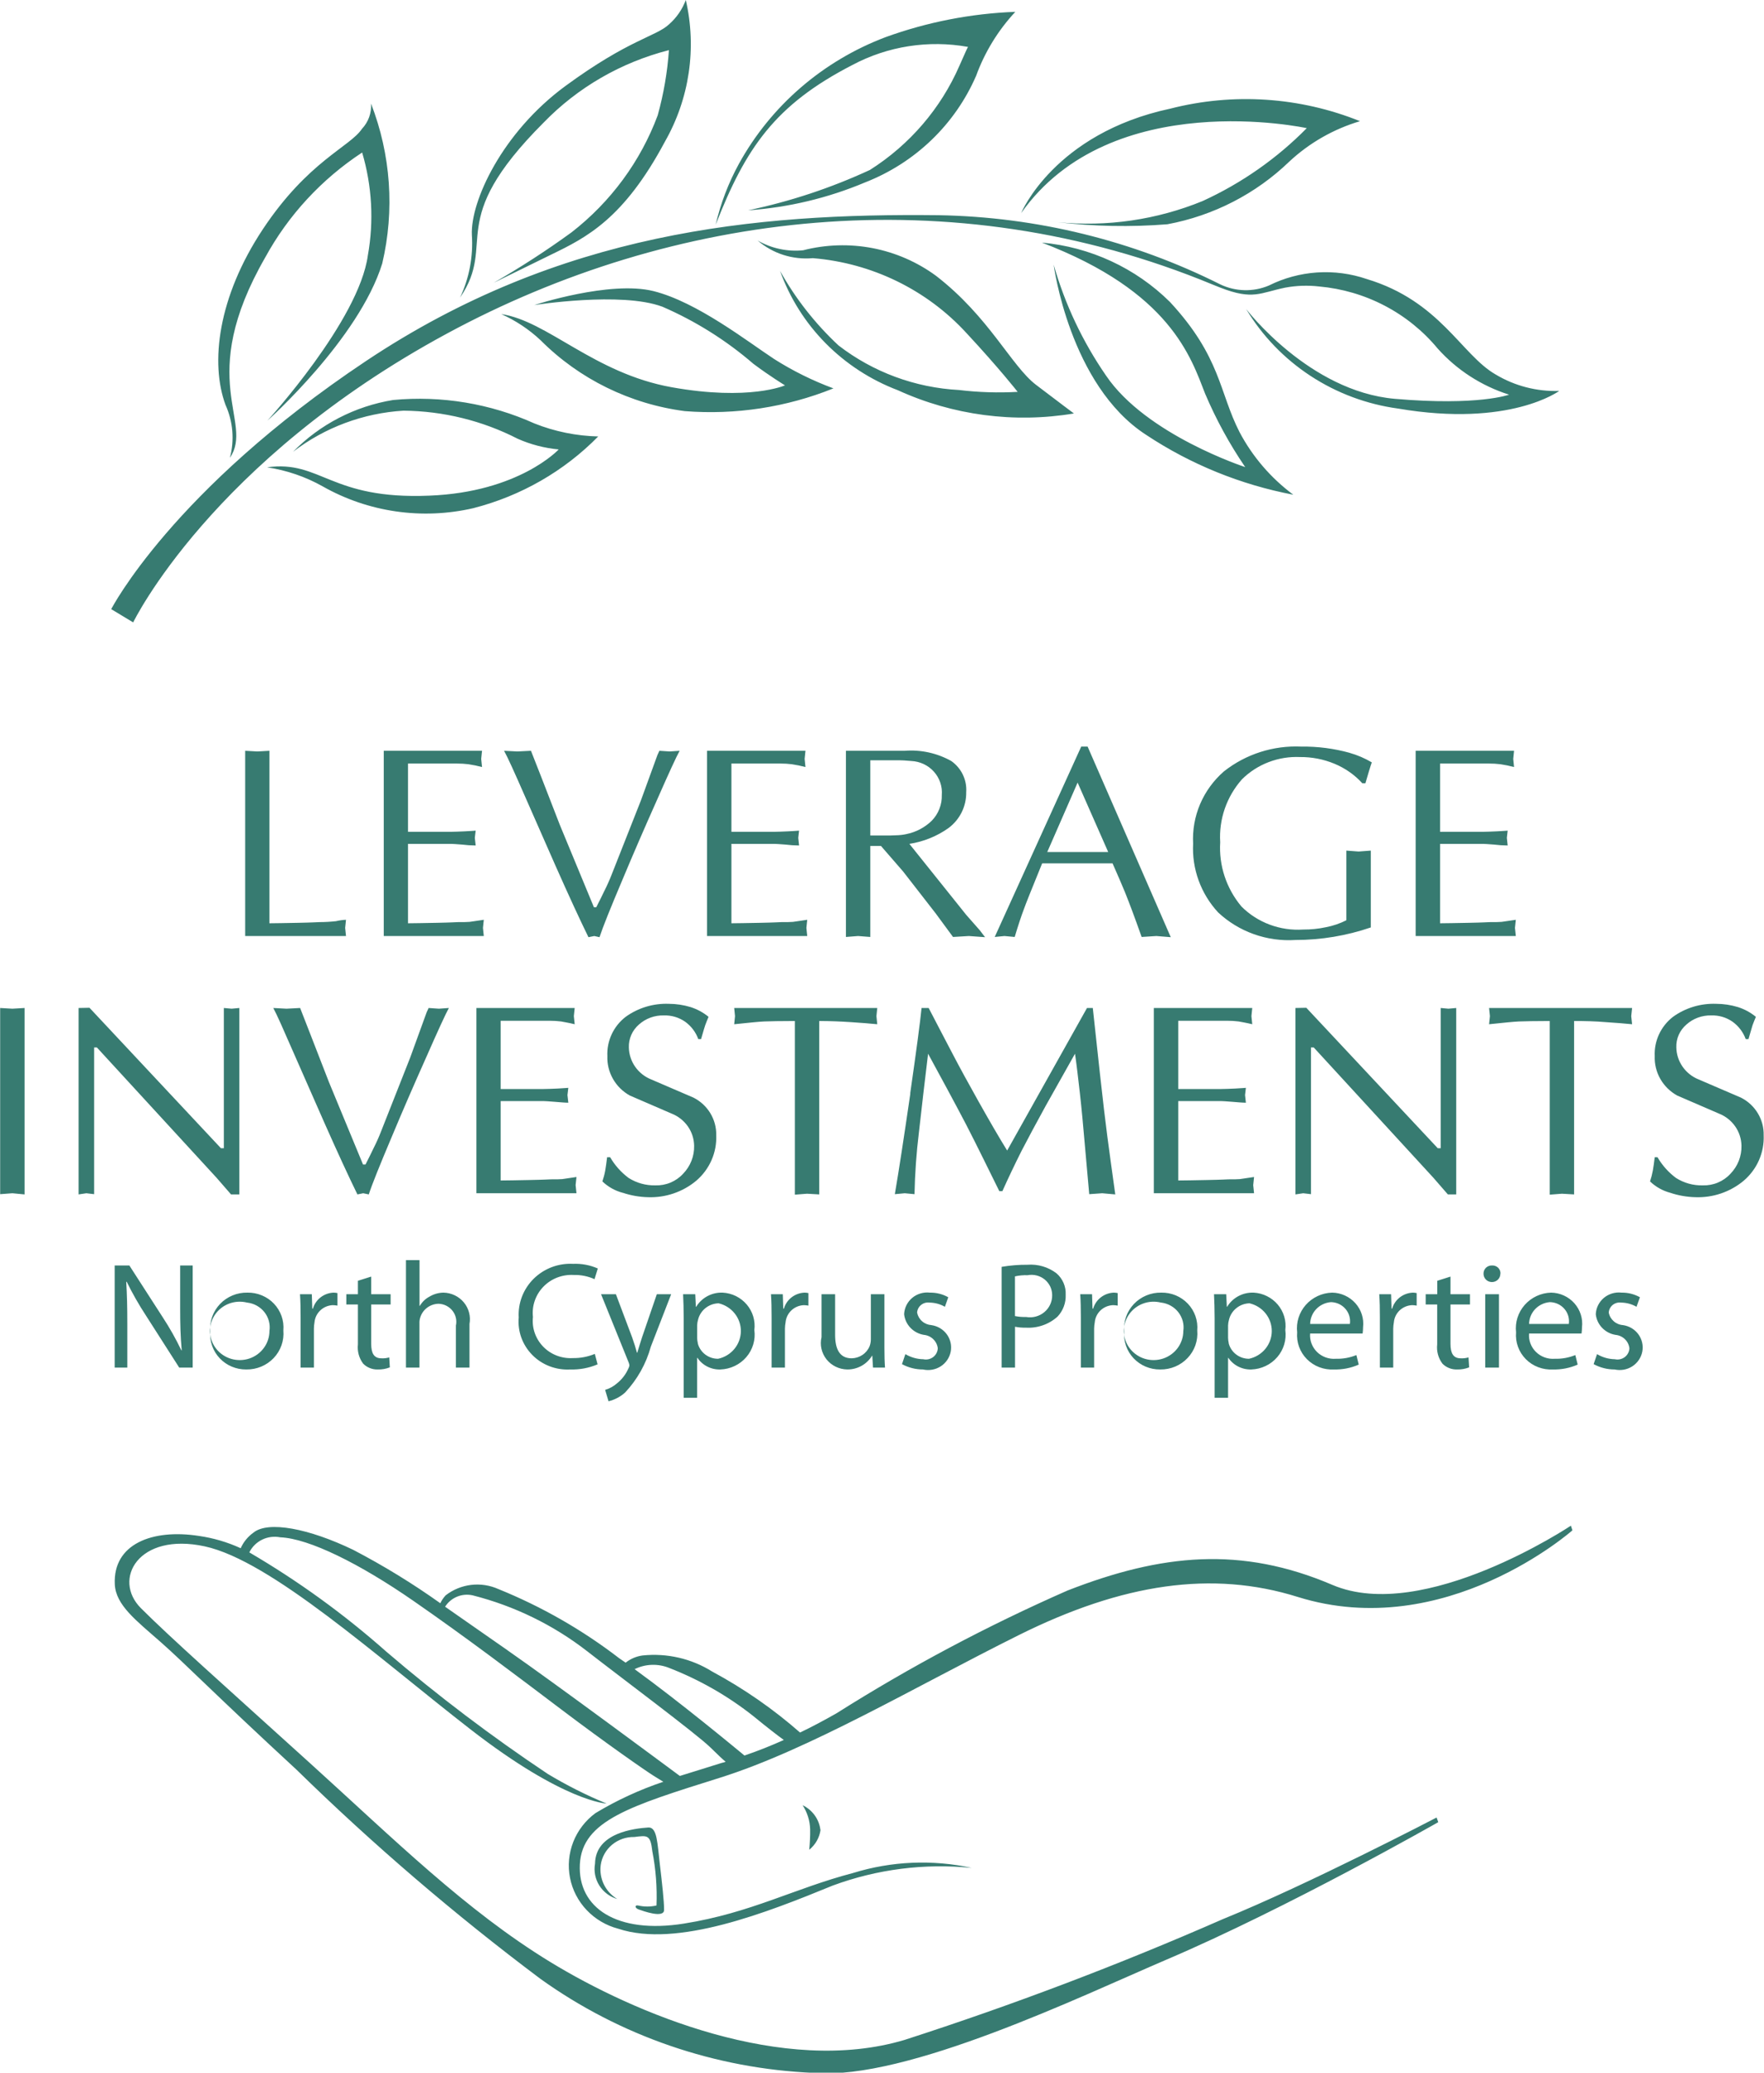 <svg width="80" height="94" viewBox="0 0 80 94" fill="none" xmlns="http://www.w3.org/2000/svg">
<g clip-path="url(#clip0_41_339)">
<path fill-rule="evenodd" clip-rule="evenodd" d="M79.296 47.126H79.171C79.056 46.81 78.848 46.536 78.573 46.337C78.291 46.141 77.953 46.041 77.608 46.052C77.193 46.042 76.79 46.189 76.484 46.463C76.333 46.592 76.213 46.753 76.133 46.933C76.054 47.113 76.016 47.309 76.024 47.505C76.03 47.819 76.13 48.124 76.311 48.382C76.492 48.64 76.746 48.841 77.042 48.958L78.954 49.78C79.271 49.94 79.536 50.185 79.718 50.487C79.901 50.789 79.993 51.135 79.985 51.485C80.001 51.874 79.928 52.261 79.772 52.618C79.615 52.976 79.378 53.294 79.079 53.549C78.467 54.06 77.682 54.327 76.879 54.296C76.494 54.285 76.113 54.218 75.748 54.096C75.403 54.004 75.087 53.826 74.831 53.58C74.885 53.419 74.928 53.253 74.959 53.086C74.986 52.928 75.014 52.738 75.044 52.485H75.171C75.383 52.85 75.667 53.169 76.007 53.422C76.368 53.652 76.791 53.77 77.221 53.76C77.457 53.767 77.692 53.724 77.909 53.633C78.126 53.542 78.321 53.406 78.479 53.233C78.643 53.063 78.772 52.863 78.858 52.645C78.943 52.426 78.984 52.193 78.978 51.959C78.972 51.645 78.873 51.341 78.692 51.082C78.511 50.824 78.257 50.623 77.961 50.506C77.324 50.232 76.691 49.959 76.062 49.685C75.742 49.507 75.477 49.246 75.297 48.93C75.118 48.615 75.03 48.256 75.044 47.895C75.028 47.555 75.096 47.217 75.24 46.907C75.384 46.598 75.601 46.327 75.873 46.116C76.44 45.707 77.131 45.499 77.834 45.526C78.167 45.527 78.498 45.577 78.815 45.673C79.114 45.768 79.391 45.918 79.632 46.116C79.574 46.252 79.524 46.379 79.481 46.495C79.476 46.516 79.413 46.726 79.296 47.126ZM73.603 60.097C73.742 60.117 73.876 60.164 73.996 60.235C74.116 60.307 74.22 60.401 74.302 60.513C74.384 60.625 74.442 60.752 74.473 60.887C74.504 61.022 74.506 61.161 74.481 61.297C74.455 61.432 74.402 61.562 74.324 61.676C74.247 61.791 74.146 61.89 74.029 61.966C73.912 62.042 73.78 62.093 73.642 62.118C73.503 62.142 73.362 62.139 73.225 62.109C72.892 62.11 72.564 62.026 72.274 61.867L72.428 61.414C72.673 61.56 72.952 61.64 73.239 61.645C73.316 61.662 73.395 61.662 73.473 61.645C73.55 61.628 73.622 61.595 73.685 61.548C73.747 61.501 73.799 61.441 73.835 61.372C73.872 61.303 73.893 61.228 73.897 61.15C73.879 60.993 73.807 60.846 73.692 60.735C73.577 60.624 73.427 60.555 73.266 60.54C73.033 60.502 72.819 60.389 72.658 60.22C72.496 60.051 72.395 59.834 72.371 59.603C72.377 59.461 72.413 59.323 72.476 59.195C72.539 59.068 72.628 58.955 72.737 58.863C72.847 58.771 72.975 58.702 73.113 58.661C73.251 58.62 73.396 58.607 73.539 58.624C73.831 58.619 74.119 58.692 74.373 58.834L74.218 59.266C74.008 59.145 73.769 59.08 73.526 59.076C73.458 59.066 73.389 59.071 73.322 59.089C73.256 59.107 73.194 59.138 73.141 59.18C73.088 59.223 73.044 59.276 73.013 59.336C72.981 59.396 72.963 59.462 72.959 59.529C72.987 59.68 73.066 59.818 73.183 59.921C73.299 60.024 73.447 60.086 73.603 60.097ZM72.841 46.358C72.367 46.316 71.883 46.305 71.388 46.305V54.17L70.836 54.138L70.283 54.181V46.305C69.629 46.305 69.164 46.316 68.889 46.326C68.615 46.337 68.16 46.389 67.532 46.452L67.57 46.084L67.532 45.715H74.018L73.979 46.084L74.018 46.452C73.709 46.421 73.317 46.389 72.841 46.358ZM63.407 18.53C61.985 18.336 60.627 17.83 59.433 17.047C58.239 16.265 57.241 15.228 56.513 14.014C56.513 14.014 59.365 17.751 63.26 18.088C67.058 18.415 68.438 17.899 68.438 17.899C67.185 17.501 66.065 16.777 65.198 15.804C64.538 15.007 63.722 14.348 62.799 13.865C61.876 13.382 60.864 13.085 59.822 12.992C59.31 12.933 58.793 12.951 58.287 13.045C57.149 13.277 56.828 13.624 55.344 13.045C55.215 12.992 55.104 12.95 55.001 12.908C43.118 7.981 30.461 9.613 20.267 15.13C9.574 20.91 6.04 28.227 6.04 28.227L5.044 27.627C5.044 27.627 7.809 22.237 16.601 16.372C25.392 10.508 34.23 9.665 42.568 9.76C47.013 9.836 51.383 10.91 55.342 12.898C55.684 13.061 56.057 13.151 56.437 13.16C56.817 13.169 57.195 13.098 57.544 12.95C58.225 12.61 58.97 12.408 59.733 12.357C60.496 12.306 61.262 12.408 61.984 12.655C65.308 13.656 66.272 16.088 67.828 16.983C68.694 17.503 69.696 17.763 70.711 17.73C70.711 17.73 68.478 19.394 63.408 18.53H63.407ZM52.943 10.171C51.282 10.303 49.611 10.271 47.957 10.076C50.198 10.299 52.461 9.97 54.54 9.118C56.308 8.309 57.909 7.188 59.264 5.812C59.264 5.812 50.398 3.874 46.31 9.665C46.31 9.665 47.803 6.054 53.076 4.927C55.93 4.195 58.949 4.395 61.678 5.496C60.478 5.853 59.381 6.48 58.472 7.328C56.956 8.791 55.032 9.781 52.944 10.171H52.943ZM47.957 10.076C47.67 10.055 47.5 10.034 47.5 10.034C47.5 10.034 47.676 10.055 47.958 10.076H47.957ZM44.266 3.443C43.792 4.535 43.103 5.525 42.239 6.354C41.374 7.184 40.35 7.837 39.227 8.275C37.544 8.983 35.751 9.411 33.925 9.539C35.833 9.139 37.688 8.524 39.453 7.707C41.259 6.561 42.674 4.911 43.517 2.969C43.788 2.348 43.875 2.169 43.901 2.127C42.108 1.805 40.257 2.094 38.656 2.948C35.14 4.759 33.816 6.717 32.457 10.192C32.679 9.23 33.033 8.302 33.509 7.433C34.958 4.799 37.318 2.76 40.164 1.684C42.051 1 44.036 0.612 46.046 0.537C45.262 1.38 44.657 2.368 44.267 3.443H44.266ZM24.991 11.55C23.383 12.34 22.392 12.824 22.392 12.824C23.608 12.126 24.785 11.363 25.918 10.539C27.695 9.159 29.048 7.322 29.827 5.233C30.096 4.265 30.267 3.274 30.337 2.274C28.168 2.827 26.2 3.965 24.655 5.559C20.107 10.108 22.581 10.971 20.864 13.498C21.281 12.609 21.465 11.632 21.4 10.655C21.332 9.139 22.763 6.012 25.648 3.896C28.535 1.779 29.736 1.664 30.339 1.106C30.682 0.805 30.944 0.425 31.102 0C31.605 2.182 31.268 4.47 30.156 6.422C28.285 9.928 26.599 10.771 24.991 11.55ZM12.127 19.078C12.127 19.078 16.28 14.54 16.683 11.582C16.961 10.028 16.872 8.432 16.424 6.917C14.584 8.126 13.074 9.76 12.028 11.676C8.831 17.235 11.543 19.12 10.427 20.762C10.639 19.963 10.568 19.117 10.227 18.362C9.528 16.467 9.876 13.477 11.923 10.392C13.971 7.307 15.88 6.654 16.415 5.843C16.56 5.69 16.671 5.509 16.742 5.311C16.812 5.114 16.841 4.904 16.826 4.696C17.726 7.01 17.904 9.536 17.335 11.95C16.271 15.382 12.127 19.078 12.127 19.078ZM10.152 52.075V45.715L10.504 45.747L10.855 45.715V54.17H10.478L9.819 53.412L4.394 47.505H4.269V54.159L3.917 54.117L3.564 54.17V45.715L4.058 45.705L10.02 52.075H10.152ZM0.007 54.159V45.715L0.562 45.747L1.114 45.715V54.17L0.562 54.117L0.007 54.159ZM8.166 57.392H8.739V62.024H8.128L6.627 59.676C6.301 59.179 6.006 58.662 5.745 58.129L5.725 58.139C5.76 58.718 5.774 59.276 5.774 60.045V62.024H5.201V57.392H5.866L7.379 59.74C7.695 60.222 7.978 60.725 8.226 61.245L8.241 61.235C8.184 60.614 8.17 60.055 8.17 59.329V57.392H8.166ZM67.974 62.024H67.357V58.697H67.98V62.024H67.974ZM68.043 57.771C68.043 57.87 68.003 57.965 67.932 58.036C67.86 58.106 67.763 58.145 67.662 58.145C67.561 58.145 67.463 58.106 67.392 58.036C67.32 57.965 67.28 57.87 67.28 57.771C67.278 57.721 67.287 57.67 67.305 57.624C67.324 57.577 67.352 57.534 67.388 57.498C67.424 57.463 67.468 57.435 67.515 57.417C67.563 57.398 67.614 57.39 67.665 57.392C67.716 57.389 67.768 57.397 67.816 57.415C67.864 57.433 67.907 57.461 67.944 57.496C67.98 57.532 68.008 57.575 68.026 57.623C68.044 57.67 68.051 57.72 68.048 57.771H68.043ZM66.242 61.603C66.363 61.61 66.484 61.596 66.599 61.561L66.628 62.014C66.454 62.081 66.269 62.114 66.082 62.109C65.958 62.113 65.835 62.092 65.721 62.046C65.606 62.001 65.503 61.933 65.417 61.845C65.228 61.594 65.143 61.282 65.179 60.971V59.161H64.657V58.697H65.182V58.087L65.782 57.897V58.697H66.666V59.161H65.782V60.95C65.784 61.371 65.905 61.603 66.247 61.603H66.242ZM62.58 62.024V59.74C62.58 59.35 62.574 59.013 62.551 58.697H63.087L63.109 59.35H63.136C63.194 59.148 63.317 58.968 63.485 58.838C63.654 58.708 63.859 58.633 64.074 58.624C64.132 58.624 64.191 58.631 64.248 58.645V59.213C64.18 59.2 64.11 59.193 64.04 59.192C63.83 59.201 63.63 59.285 63.477 59.428C63.325 59.572 63.231 59.765 63.214 59.971C63.196 60.065 63.187 60.16 63.185 60.256V62.024H62.577H62.58ZM60.576 61.624C60.897 61.634 61.217 61.577 61.514 61.456L61.621 61.888C61.268 62.044 60.883 62.12 60.495 62.109C60.269 62.122 60.042 62.086 59.831 62.006C59.619 61.925 59.428 61.8 59.27 61.641C59.111 61.481 58.99 61.289 58.914 61.079C58.838 60.87 58.809 60.646 58.828 60.424C58.802 60.202 58.823 59.976 58.891 59.762C58.958 59.548 59.07 59.35 59.219 59.181C59.368 59.012 59.552 58.875 59.758 58.779C59.964 58.683 60.188 58.63 60.416 58.624C60.616 58.627 60.813 58.672 60.994 58.755C61.175 58.837 61.337 58.957 61.469 59.104C61.601 59.252 61.7 59.425 61.76 59.612C61.82 59.8 61.839 59.997 61.817 60.192C61.816 60.287 61.809 60.382 61.797 60.477H59.416C59.403 60.63 59.424 60.785 59.478 60.93C59.533 61.075 59.618 61.206 59.729 61.316C59.84 61.425 59.974 61.509 60.122 61.562C60.269 61.615 60.426 61.637 60.583 61.624H60.576ZM61.219 60.045C61.237 59.923 61.228 59.799 61.193 59.681C61.158 59.563 61.099 59.454 61.017 59.36C60.936 59.266 60.836 59.191 60.723 59.138C60.61 59.086 60.486 59.057 60.361 59.055C60.106 59.075 59.868 59.187 59.694 59.37C59.519 59.553 59.42 59.794 59.417 60.045H61.226H61.219ZM65.337 52.075V45.715L65.688 45.747L66.042 45.715V54.17H65.663L65.004 53.412L59.58 47.505H59.454V54.159L59.103 54.117L58.75 54.17V45.715L59.243 45.705L65.205 52.075H65.337ZM61.207 34.144C61.56 34.244 61.898 34.389 62.213 34.576C62.179 34.671 62.135 34.808 62.081 34.987C62.026 35.166 61.974 35.345 61.923 35.524H61.785C61.436 35.141 61.005 34.839 60.523 34.639C60.028 34.433 59.495 34.329 58.958 34.334C58.471 34.312 57.985 34.391 57.532 34.565C57.078 34.739 56.666 35.004 56.324 35.345C55.627 36.132 55.273 37.157 55.338 38.198C55.272 39.255 55.617 40.297 56.303 41.114C56.665 41.476 57.103 41.756 57.586 41.936C58.068 42.116 58.585 42.191 59.1 42.157C59.449 42.159 59.797 42.124 60.137 42.051C60.458 41.989 60.769 41.883 61.06 41.736V38.577L61.614 38.619L62.168 38.577V42.062C61.068 42.438 59.912 42.631 58.748 42.631C58.107 42.672 57.464 42.581 56.861 42.366C56.257 42.15 55.705 41.814 55.241 41.378C54.853 40.957 54.553 40.465 54.359 39.93C54.165 39.395 54.08 38.828 54.11 38.261C54.077 37.648 54.185 37.035 54.426 36.468C54.668 35.901 55.036 35.395 55.504 34.987C56.494 34.203 57.741 33.802 59.011 33.86C59.755 33.85 60.497 33.945 61.212 34.144H61.207ZM47.244 11.002C49.446 11.2 51.506 12.155 53.062 13.698C55.373 16.193 55.288 17.793 56.218 19.604C56.806 20.714 57.638 21.682 58.653 22.437C56.264 21.982 53.993 21.058 51.976 19.72C48.498 17.467 47.785 12.003 47.785 12.003C48.295 13.795 49.098 15.495 50.161 17.035C51.976 19.72 56.472 21.184 56.472 21.184C55.757 20.135 55.149 19.021 54.655 17.857C54.013 16.214 53.079 13.224 47.249 11.002H47.244ZM36.426 11.35C37.454 11.086 38.529 11.053 39.572 11.253C40.615 11.454 41.598 11.883 42.449 12.508C44.863 14.371 45.868 16.604 46.989 17.456C48.109 18.309 48.704 18.752 48.704 18.752C45.996 19.204 43.213 18.837 40.722 17.699C39.486 17.23 38.368 16.503 37.445 15.569C36.522 14.635 35.817 13.515 35.377 12.287C36.077 13.542 36.971 14.682 38.027 15.666C39.595 16.877 41.504 17.583 43.495 17.688C44.376 17.794 45.266 17.822 46.152 17.772C46.152 17.772 45.322 16.709 43.833 15.108C42.036 13.144 39.543 11.928 36.864 11.708C36.413 11.749 35.959 11.699 35.528 11.562C35.097 11.424 34.7 11.201 34.36 10.908C34.985 11.268 35.71 11.423 36.431 11.35H36.426ZM12.219 34.05V41.873C12.487 41.873 12.925 41.862 13.532 41.852C14.139 41.841 14.461 41.82 14.497 41.82C14.745 41.819 14.992 41.805 15.238 41.778C15.387 41.742 15.539 41.721 15.691 41.715L15.653 42.083L15.691 42.451H11.119V34.05L11.671 34.081L12.219 34.05ZM11.164 62.109C10.94 62.111 10.717 62.067 10.511 61.98C10.304 61.893 10.119 61.764 9.966 61.603C9.813 61.441 9.696 61.25 9.622 61.042C9.549 60.834 9.52 60.612 9.539 60.392C9.518 60.165 9.547 59.936 9.622 59.72C9.698 59.504 9.819 59.307 9.978 59.14C10.136 58.973 10.329 58.841 10.543 58.752C10.757 58.663 10.988 58.619 11.22 58.624C11.445 58.62 11.669 58.662 11.876 58.749C12.084 58.835 12.271 58.963 12.424 59.125C12.578 59.287 12.695 59.479 12.769 59.688C12.842 59.897 12.87 60.119 12.851 60.34C12.871 60.567 12.842 60.796 12.766 61.012C12.691 61.227 12.569 61.425 12.411 61.592C12.252 61.758 12.06 61.891 11.846 61.98C11.632 62.069 11.402 62.113 11.169 62.109H11.164ZM11.206 59.076C10.934 59.008 10.646 59.025 10.384 59.124C10.122 59.224 9.898 59.402 9.744 59.633C9.59 59.863 9.513 60.136 9.524 60.412C9.535 60.688 9.633 60.953 9.806 61.171C9.978 61.389 10.215 61.549 10.485 61.628C10.754 61.707 11.042 61.702 11.308 61.613C11.574 61.523 11.805 61.355 11.968 61.13C12.132 60.906 12.22 60.637 12.22 60.361C12.242 60.211 12.233 60.059 12.194 59.912C12.155 59.766 12.086 59.629 11.992 59.509C11.898 59.39 11.78 59.29 11.646 59.215C11.512 59.141 11.364 59.094 11.211 59.076H11.206ZM17.399 34.05H21.861L21.823 34.418L21.861 34.787C21.658 34.733 21.452 34.691 21.245 34.66C21.074 34.639 20.901 34.628 20.729 34.629H18.504V37.724H20.453C20.612 37.724 20.823 37.714 21.088 37.703C21.353 37.693 21.517 37.672 21.572 37.672L21.534 37.998L21.572 38.345C21.362 38.343 21.152 38.329 20.944 38.303C20.675 38.282 20.516 38.272 20.453 38.272H18.504V41.873C18.773 41.873 19.211 41.862 19.818 41.852C20.424 41.841 20.746 41.82 20.782 41.82C21.016 41.82 21.189 41.82 21.298 41.809C21.407 41.799 21.62 41.757 21.941 41.715L21.903 42.083L21.941 42.451H17.404V34.05H17.399ZM21.591 45.715H26.063L26.025 46.084L26.063 46.452C25.811 46.389 25.606 46.358 25.446 46.326C25.275 46.304 25.103 46.294 24.93 46.295H22.706V49.39H24.655C24.813 49.39 25.026 49.379 25.289 49.369C25.553 49.358 25.718 49.337 25.774 49.337L25.735 49.664L25.774 50.011C25.623 50.011 25.413 49.99 25.145 49.969C24.877 49.948 24.716 49.937 24.655 49.937H22.706V53.538C22.974 53.538 23.412 53.528 24.02 53.517C24.628 53.507 24.948 53.486 24.985 53.486C25.22 53.486 25.391 53.486 25.501 53.475C25.61 53.465 25.822 53.422 26.144 53.38L26.105 53.749L26.144 54.117H21.606V45.715H21.591ZM26.951 42.451L26.687 42.504C26.301 41.715 25.804 40.641 25.192 39.261C24.722 38.198 24.259 37.145 23.798 36.092C23.337 35.039 23.029 34.355 22.861 34.05L23.465 34.081L24.08 34.05L24.547 35.239L25.388 37.408L26.935 41.146H27.042C27.209 40.819 27.331 40.567 27.407 40.409C27.532 40.162 27.645 39.909 27.745 39.651L29.066 36.303L29.817 34.239L29.904 34.05L30.369 34.081L30.822 34.05C30.671 34.323 30.332 35.06 29.804 36.261C29.226 37.556 28.706 38.756 28.245 39.861C27.683 41.188 27.332 42.062 27.189 42.504L26.951 42.451ZM28.238 54.096C27.892 54.004 27.575 53.826 27.319 53.58C27.374 53.419 27.418 53.253 27.448 53.086C27.475 52.928 27.502 52.738 27.533 52.485H27.672C27.883 52.849 28.167 53.168 28.507 53.422C28.868 53.652 29.291 53.769 29.721 53.76C29.957 53.767 30.192 53.724 30.41 53.633C30.627 53.542 30.822 53.406 30.98 53.233C31.144 53.063 31.273 52.864 31.359 52.645C31.445 52.426 31.486 52.193 31.48 51.959C31.474 51.645 31.375 51.34 31.194 51.082C31.012 50.824 30.758 50.623 30.462 50.506C29.824 50.232 29.191 49.959 28.563 49.685C28.243 49.507 27.978 49.246 27.799 48.93C27.619 48.614 27.531 48.256 27.545 47.895C27.529 47.555 27.597 47.216 27.741 46.907C27.885 46.597 28.102 46.326 28.375 46.116C28.942 45.707 29.633 45.499 30.335 45.526C30.668 45.527 30.999 45.577 31.316 45.673C31.615 45.768 31.893 45.918 32.134 46.116C32.074 46.252 32.027 46.379 31.983 46.495C31.973 46.516 31.91 46.726 31.794 47.126H31.668C31.554 46.81 31.346 46.535 31.071 46.337C30.789 46.141 30.451 46.041 30.106 46.052C29.691 46.041 29.287 46.188 28.979 46.463C28.829 46.592 28.71 46.753 28.63 46.933C28.551 47.114 28.513 47.309 28.52 47.505C28.526 47.819 28.626 48.124 28.807 48.382C28.988 48.64 29.243 48.841 29.539 48.958L31.45 49.78C31.768 49.941 32.032 50.186 32.215 50.487C32.397 50.789 32.49 51.135 32.482 51.485C32.498 51.874 32.425 52.261 32.268 52.618C32.111 52.975 31.875 53.293 31.576 53.549C30.964 54.06 30.179 54.327 29.376 54.296C28.991 54.285 28.61 54.218 28.246 54.096H28.238ZM32.066 42.451V34.05H36.529L36.491 34.418L36.529 34.787C36.325 34.733 36.119 34.691 35.911 34.66C35.741 34.639 35.569 34.628 35.398 34.629H33.171V37.724H35.121C35.28 37.724 35.491 37.714 35.756 37.703C36.02 37.693 36.179 37.672 36.239 37.672L36.202 37.998L36.239 38.345C36.029 38.343 35.819 38.329 35.611 38.303C35.343 38.282 35.182 38.272 35.121 38.272H33.171V41.873C33.439 41.873 33.877 41.862 34.485 41.852C35.093 41.841 35.414 41.82 35.45 41.82C35.685 41.82 35.856 41.82 35.966 41.809C36.075 41.799 36.288 41.757 36.609 41.715L36.571 42.083L36.609 42.451H32.071H32.066ZM39.56 61.487H39.547C39.432 61.678 39.268 61.836 39.071 61.945C38.874 62.054 38.652 62.111 38.426 62.109C38.245 62.106 38.066 62.064 37.903 61.985C37.74 61.906 37.597 61.792 37.485 61.652C37.373 61.511 37.294 61.348 37.255 61.174C37.215 60.999 37.216 60.819 37.258 60.645V58.697H37.874V60.54C37.874 61.172 38.07 61.603 38.624 61.603C38.8 61.6 38.97 61.546 39.114 61.449C39.259 61.352 39.371 61.215 39.437 61.056C39.475 60.955 39.494 60.848 39.494 60.74V58.697H40.109V61.119C40.109 61.467 40.116 61.772 40.136 62.024H39.592L39.56 61.487ZM39.469 38.366V42.494L38.917 42.451L38.364 42.494V34.05H41.029C41.764 33.993 42.499 34.155 43.14 34.513C43.366 34.672 43.548 34.885 43.666 35.132C43.785 35.379 43.838 35.651 43.819 35.924C43.825 36.239 43.755 36.551 43.616 36.834C43.476 37.118 43.27 37.365 43.014 37.556C42.489 37.928 41.882 38.173 41.242 38.272L43.821 41.493L44.433 42.188L44.674 42.504L43.941 42.451L43.221 42.494L42.431 41.42L40.958 39.525L39.953 38.366H39.469ZM40.63 37.882C40.788 37.881 40.944 37.863 41.098 37.83C41.538 37.742 41.942 37.53 42.26 37.219C42.409 37.064 42.526 36.883 42.603 36.684C42.681 36.485 42.718 36.273 42.712 36.061C42.728 35.869 42.705 35.676 42.643 35.493C42.582 35.31 42.483 35.142 42.354 34.997C42.224 34.852 42.066 34.735 41.89 34.652C41.713 34.569 41.521 34.522 41.325 34.513C41.107 34.49 40.888 34.479 40.669 34.481H39.469V37.893H40.112C40.306 37.893 40.478 37.893 40.643 37.882H40.63ZM47.263 39.156C46.777 40.346 46.505 41.03 46.447 41.199C46.322 41.525 46.179 41.957 46.018 42.494L45.553 42.451L45.112 42.494L49.035 33.86H49.325L53.096 42.504L52.442 42.451L51.775 42.494C51.474 41.641 51.218 40.956 51.01 40.441C50.875 40.114 50.688 39.682 50.456 39.156H47.262H47.263ZM48.871 35.492L47.495 38.64H50.258L48.871 35.492ZM52.61 62.109C52.386 62.111 52.163 62.067 51.957 61.98C51.751 61.893 51.565 61.764 51.412 61.603C51.259 61.441 51.142 61.25 51.069 61.042C50.995 60.834 50.967 60.612 50.985 60.392C50.965 60.165 50.993 59.936 51.068 59.72C51.144 59.504 51.265 59.307 51.423 59.14C51.582 58.973 51.774 58.841 51.988 58.752C52.202 58.663 52.433 58.619 52.665 58.624C52.89 58.62 53.114 58.662 53.322 58.748C53.529 58.835 53.716 58.963 53.87 59.125C54.024 59.287 54.141 59.478 54.215 59.688C54.288 59.897 54.316 60.119 54.297 60.34C54.317 60.567 54.288 60.795 54.213 61.01C54.138 61.225 54.017 61.423 53.859 61.589C53.702 61.756 53.51 61.888 53.297 61.978C53.084 62.067 52.854 62.112 52.622 62.109H52.61ZM52.652 59.076C52.38 59.008 52.093 59.024 51.83 59.124C51.568 59.223 51.344 59.401 51.19 59.632C51.035 59.862 50.958 60.135 50.969 60.411C50.98 60.687 51.078 60.952 51.25 61.17C51.423 61.388 51.66 61.549 51.929 61.628C52.198 61.707 52.486 61.702 52.752 61.613C53.018 61.524 53.249 61.355 53.413 61.131C53.577 60.906 53.665 60.637 53.665 60.361C53.687 60.212 53.678 60.06 53.639 59.914C53.6 59.769 53.532 59.632 53.439 59.512C53.346 59.393 53.229 59.292 53.096 59.218C52.963 59.143 52.816 59.095 52.664 59.076H52.652ZM52.328 45.715H56.792L56.754 46.084L56.792 46.452C56.539 46.389 56.335 46.358 56.175 46.326C56.004 46.304 55.832 46.294 55.659 46.295H53.435V49.39H55.384C55.542 49.39 55.755 49.379 56.017 49.369C56.28 49.358 56.446 49.337 56.503 49.337L56.464 49.664L56.503 50.011C56.352 50.011 56.142 49.99 55.874 49.969C55.606 49.948 55.445 49.937 55.384 49.937H53.435V53.538C53.703 53.538 54.14 53.528 54.749 53.517C55.358 53.507 55.678 53.486 55.714 53.486C55.95 53.486 56.12 53.486 56.23 53.475C56.339 53.465 56.551 53.422 56.873 53.38L56.835 53.749L56.873 54.117H52.328V45.715ZM55.085 63.393V59.782C55.085 59.361 55.072 59.013 55.057 58.697H55.61L55.639 59.266H55.652C55.775 59.062 55.952 58.895 56.164 58.782C56.376 58.669 56.616 58.614 56.857 58.624C57.067 58.636 57.272 58.69 57.459 58.784C57.647 58.877 57.813 59.007 57.948 59.166C58.082 59.325 58.182 59.509 58.241 59.708C58.3 59.906 58.317 60.114 58.291 60.319C58.321 60.538 58.304 60.76 58.241 60.972C58.178 61.184 58.071 61.381 57.926 61.549C57.781 61.718 57.601 61.855 57.399 61.951C57.197 62.048 56.976 62.101 56.752 62.109C56.546 62.116 56.343 62.071 56.16 61.979C55.977 61.887 55.821 61.75 55.708 61.582H55.695V63.393H55.085ZM55.722 60.919C55.774 61.121 55.892 61.3 56.06 61.428C56.227 61.556 56.433 61.625 56.645 61.624C56.936 61.562 57.196 61.404 57.384 61.177C57.571 60.95 57.675 60.667 57.677 60.375C57.679 60.082 57.581 59.798 57.398 59.568C57.214 59.338 56.956 59.175 56.667 59.108C56.449 59.114 56.24 59.19 56.072 59.326C55.903 59.461 55.785 59.647 55.736 59.855C55.712 59.938 55.698 60.022 55.695 60.108V60.677C55.697 60.758 55.707 60.839 55.726 60.919H55.722ZM49.018 62.024V59.74C49.018 59.35 49.011 59.013 48.99 58.697H49.526L49.547 59.35H49.577C49.635 59.147 49.757 58.968 49.926 58.837C50.094 58.707 50.3 58.632 50.514 58.624C50.573 58.625 50.632 58.632 50.689 58.645V59.213C50.619 59.2 50.547 59.193 50.475 59.192C50.264 59.201 50.064 59.285 49.912 59.428C49.76 59.572 49.667 59.765 49.649 59.971C49.631 60.065 49.622 60.16 49.62 60.256V62.024H49.011H49.018ZM45.425 62.024V57.455C45.811 57.389 46.202 57.357 46.594 57.36C47.069 57.323 47.54 57.462 47.916 57.75C48.054 57.87 48.163 58.02 48.235 58.188C48.307 58.356 48.339 58.537 48.33 58.718C48.346 59.083 48.215 59.438 47.965 59.708C47.772 59.883 47.545 60.019 47.297 60.105C47.049 60.192 46.786 60.229 46.523 60.213C46.359 60.217 46.195 60.203 46.033 60.171V62.024H45.425ZM46.537 59.729C46.683 59.754 46.833 59.748 46.976 59.709C47.119 59.671 47.252 59.602 47.364 59.507C47.477 59.413 47.567 59.295 47.628 59.162C47.689 59.029 47.719 58.885 47.717 58.739C47.717 58.604 47.687 58.469 47.629 58.346C47.57 58.224 47.484 58.115 47.378 58.028C47.272 57.942 47.147 57.879 47.013 57.846C46.879 57.812 46.739 57.808 46.604 57.834C46.411 57.827 46.218 57.845 46.03 57.887V59.687C46.198 59.72 46.369 59.734 46.539 59.729H46.537ZM41.279 49.59C41.563 47.621 41.734 46.326 41.794 45.715H42.116C42.553 46.547 42.907 47.242 43.188 47.769C43.522 48.411 43.92 49.137 44.381 49.959C44.884 50.853 45.316 51.601 45.676 52.18C46.883 50.022 48.09 47.867 49.297 45.715H49.56C49.736 47.347 49.846 48.358 49.887 48.727C50.021 49.938 50.132 50.885 50.22 51.548C50.308 52.212 50.428 53.096 50.579 54.17L49.987 54.117L49.398 54.159C49.322 53.338 49.253 52.549 49.188 51.801C49.124 51.053 49.056 50.306 48.974 49.579C48.892 48.853 48.82 48.242 48.753 47.789C48.241 48.695 47.797 49.485 47.421 50.158C46.985 50.948 46.621 51.633 46.326 52.201C46.004 52.843 45.719 53.444 45.459 54.023H45.321L44.63 52.622C44.328 52.012 44.06 51.475 43.826 51.022C43.592 50.569 43.302 50.032 42.958 49.39C42.664 48.853 42.374 48.316 42.09 47.789C41.948 48.958 41.809 50.148 41.675 51.348C41.56 52.282 41.493 53.22 41.474 54.159L41.033 54.117L40.582 54.159C40.766 53.086 40.997 51.569 41.286 49.59H41.279ZM42.236 60.097C42.376 60.117 42.509 60.163 42.63 60.234C42.75 60.306 42.855 60.4 42.937 60.512C43.02 60.624 43.078 60.752 43.109 60.887C43.139 61.021 43.142 61.161 43.117 61.297C43.091 61.432 43.038 61.562 42.96 61.677C42.883 61.792 42.782 61.891 42.664 61.967C42.547 62.042 42.415 62.094 42.276 62.118C42.138 62.143 41.996 62.14 41.859 62.109C41.525 62.11 41.197 62.026 40.906 61.867L41.06 61.414C41.305 61.56 41.586 61.64 41.873 61.645C41.95 61.662 42.03 61.662 42.107 61.645C42.184 61.628 42.256 61.595 42.319 61.548C42.381 61.501 42.432 61.441 42.469 61.372C42.505 61.303 42.526 61.228 42.53 61.15C42.512 60.993 42.44 60.847 42.325 60.736C42.211 60.624 42.061 60.555 41.901 60.54C41.667 60.502 41.453 60.389 41.291 60.22C41.129 60.051 41.028 59.834 41.003 59.603C41.009 59.461 41.045 59.322 41.108 59.195C41.171 59.068 41.261 58.954 41.37 58.862C41.48 58.77 41.608 58.702 41.746 58.661C41.884 58.62 42.03 58.607 42.173 58.624C42.465 58.619 42.752 58.692 43.005 58.834L42.853 59.266C42.642 59.145 42.403 59.08 42.159 59.076C42.091 59.067 42.022 59.071 41.956 59.089C41.889 59.107 41.828 59.138 41.775 59.181C41.721 59.223 41.678 59.276 41.646 59.336C41.615 59.396 41.596 59.462 41.592 59.529C41.621 59.681 41.7 59.819 41.817 59.922C41.934 60.025 42.083 60.086 42.239 60.097H42.236ZM33.297 46.452L33.334 46.084L33.297 45.715H39.785L39.747 46.084L39.785 46.452C39.475 46.421 39.083 46.389 38.606 46.358C38.129 46.326 37.649 46.305 37.154 46.305V54.17L36.602 54.138L36.048 54.181V46.305C35.395 46.305 34.929 46.316 34.655 46.326C34.38 46.337 33.928 46.389 33.3 46.452H33.297ZM34.993 62.024V59.74C34.993 59.35 34.987 59.013 34.965 58.697H35.501L35.522 59.35H35.551C35.609 59.147 35.731 58.968 35.9 58.837C36.069 58.707 36.275 58.632 36.489 58.624C36.547 58.624 36.605 58.632 36.662 58.645V59.213C36.593 59.2 36.523 59.193 36.454 59.192C36.243 59.201 36.043 59.285 35.891 59.429C35.739 59.572 35.645 59.765 35.627 59.971C35.609 60.065 35.6 60.16 35.598 60.256V62.024H34.99H34.993ZM31.007 63.393V59.782C31.007 59.361 30.993 59.013 30.979 58.697H31.531L31.558 59.266H31.573C31.696 59.062 31.873 58.895 32.085 58.782C32.297 58.669 32.536 58.614 32.776 58.624C32.986 58.636 33.192 58.69 33.38 58.783C33.567 58.877 33.733 59.007 33.868 59.166C34.002 59.325 34.102 59.509 34.161 59.707C34.22 59.906 34.237 60.114 34.211 60.319C34.241 60.538 34.224 60.76 34.161 60.972C34.098 61.184 33.991 61.381 33.846 61.549C33.701 61.718 33.521 61.855 33.319 61.951C33.117 62.048 32.896 62.101 32.672 62.109C32.466 62.116 32.263 62.072 32.08 61.979C31.897 61.887 31.742 61.75 31.628 61.582H31.614V63.393H31.006H31.007ZM31.644 60.919C31.695 61.121 31.814 61.301 31.981 61.429C32.149 61.557 32.355 61.626 32.568 61.624C32.858 61.562 33.118 61.404 33.306 61.177C33.493 60.95 33.596 60.667 33.599 60.375C33.602 60.082 33.503 59.798 33.319 59.568C33.136 59.338 32.878 59.175 32.589 59.108C32.371 59.114 32.162 59.19 31.993 59.326C31.825 59.461 31.707 59.647 31.657 59.855C31.633 59.938 31.619 60.022 31.616 60.108V60.677C31.618 60.758 31.629 60.839 31.648 60.919H31.644ZM27.259 58.697H27.932L28.673 60.666C28.751 60.887 28.835 61.151 28.887 61.351H28.901C28.964 61.151 29.034 60.898 29.116 60.656L29.788 58.697H30.438L29.515 61.077C29.303 61.85 28.904 62.561 28.353 63.151C28.14 63.345 27.88 63.482 27.598 63.551L27.443 63.035C27.642 62.976 27.825 62.876 27.979 62.74C28.205 62.56 28.383 62.329 28.497 62.066C28.52 62.024 28.537 61.977 28.545 61.929C28.541 61.875 28.527 61.821 28.503 61.772L27.259 58.697ZM25.982 61.593C26.323 61.598 26.662 61.533 26.976 61.403L27.101 61.877C26.709 62.044 26.284 62.123 25.857 62.109C25.54 62.127 25.222 62.077 24.926 61.964C24.631 61.851 24.363 61.677 24.142 61.453C23.921 61.229 23.751 60.961 23.644 60.668C23.538 60.374 23.497 60.061 23.525 59.75C23.506 59.427 23.557 59.103 23.674 58.8C23.791 58.498 23.972 58.223 24.204 57.993C24.437 57.764 24.716 57.585 25.024 57.468C25.332 57.352 25.661 57.301 25.991 57.318C26.375 57.302 26.759 57.374 27.111 57.529L26.963 58.013C26.665 57.879 26.339 57.814 26.011 57.823C25.757 57.809 25.503 57.85 25.266 57.942C25.029 58.034 24.816 58.176 24.641 58.358C24.466 58.539 24.333 58.755 24.252 58.992C24.17 59.229 24.142 59.481 24.17 59.729C24.143 59.973 24.171 60.221 24.251 60.453C24.332 60.686 24.463 60.898 24.636 61.076C24.809 61.254 25.019 61.392 25.252 61.481C25.485 61.57 25.735 61.608 25.985 61.593H25.982ZM18.411 62.024V57.15H19.026V59.224H19.041C19.144 59.045 19.297 58.899 19.482 58.803C19.672 58.689 19.89 58.627 20.113 58.624C20.29 58.628 20.464 58.669 20.624 58.746C20.783 58.822 20.924 58.932 21.036 59.067C21.148 59.202 21.229 59.36 21.273 59.529C21.317 59.697 21.324 59.874 21.292 60.045V62.024H20.676V60.119C20.702 60.002 20.701 59.881 20.674 59.764C20.647 59.648 20.594 59.539 20.52 59.444C20.445 59.35 20.35 59.273 20.242 59.218C20.134 59.164 20.014 59.133 19.893 59.129C19.709 59.132 19.53 59.191 19.382 59.299C19.233 59.407 19.123 59.557 19.066 59.729C19.032 59.824 19.018 59.924 19.023 60.024V62.024H18.408H18.411ZM17.296 61.603C17.417 61.61 17.538 61.596 17.653 61.561L17.68 62.014C17.507 62.081 17.322 62.114 17.135 62.109C17.012 62.113 16.889 62.092 16.774 62.046C16.659 62.001 16.556 61.933 16.47 61.845C16.282 61.594 16.197 61.282 16.232 60.971V59.161H15.706V58.697H16.232V58.087L16.834 57.897V58.697H17.715V59.161H16.834V60.95C16.837 61.371 16.956 61.603 17.299 61.603H17.296ZM12.391 45.715L12.994 45.747L13.611 45.715L14.075 46.905L14.917 49.074L16.463 52.812H16.577C16.744 52.485 16.866 52.233 16.941 52.075C17.067 51.828 17.18 51.575 17.28 51.317L18.601 47.969L19.351 45.905L19.44 45.715L19.906 45.747L20.357 45.715C20.207 45.989 19.868 46.726 19.34 47.927C18.761 49.222 18.241 50.422 17.78 51.527C17.219 52.854 16.867 53.728 16.725 54.17L16.473 54.117L16.209 54.17C15.823 53.38 15.325 52.306 14.714 50.927C14.244 49.864 13.78 48.811 13.32 47.758C12.86 46.705 12.561 46.021 12.394 45.715H12.391ZM13.633 62.024V59.74C13.633 59.35 13.627 59.013 13.605 58.697H14.141L14.163 59.35H14.192C14.25 59.147 14.372 58.968 14.541 58.837C14.709 58.707 14.915 58.632 15.13 58.624C15.188 58.625 15.247 58.632 15.304 58.645V59.213C15.234 59.2 15.162 59.193 15.09 59.192C14.879 59.201 14.679 59.285 14.527 59.429C14.375 59.572 14.281 59.765 14.263 59.971C14.246 60.065 14.237 60.16 14.236 60.256V62.024H13.627H13.633ZM18.299 18.625C16.476 18.735 14.731 19.385 13.292 20.489C14.507 19.247 16.098 18.423 17.828 18.141C20.022 17.934 22.233 18.301 24.236 19.204C25.156 19.571 26.137 19.771 27.13 19.794C25.583 21.37 23.622 22.495 21.465 23.047C19.143 23.584 16.7 23.23 14.634 22.058C13.855 21.62 12.999 21.327 12.112 21.194C14.565 20.857 14.965 22.668 19.47 22.479C23.544 22.321 25.338 20.383 25.338 20.383C24.695 20.323 24.066 20.16 23.478 19.899C21.879 19.079 20.105 18.642 18.302 18.625H18.299ZM30.033 13.908C28.171 13.213 24.231 13.835 24.231 13.835C24.231 13.835 27.662 12.708 29.639 13.203C31.616 13.698 33.912 15.498 35.117 16.288C35.96 16.822 36.858 17.266 37.797 17.614C35.665 18.472 33.357 18.826 31.06 18.646C28.576 18.323 26.274 17.192 24.521 15.435C23.997 14.942 23.393 14.54 22.733 14.245C24.829 14.551 26.937 16.93 30.46 17.562C33.983 18.194 35.6 17.477 35.6 17.477C35.6 17.477 34.924 17.067 34.165 16.498C32.931 15.433 31.539 14.559 30.036 13.908H30.033ZM64.202 42.451V34.05H68.664L68.627 34.418L68.664 34.787C68.462 34.733 68.256 34.691 68.049 34.66C67.878 34.639 67.706 34.628 67.533 34.629H65.309V37.724H67.257C67.416 37.724 67.626 37.714 67.891 37.703C68.156 37.693 68.32 37.672 68.375 37.672L68.338 37.998L68.375 38.345C68.165 38.343 67.955 38.329 67.746 38.303C67.478 38.282 67.318 38.272 67.257 38.272H65.309V41.873C65.576 41.873 66.014 41.862 66.621 41.852C67.228 41.841 67.549 41.82 67.586 41.82C67.82 41.82 67.993 41.82 68.101 41.809C68.21 41.799 68.423 41.757 68.745 41.715L68.706 42.083L68.745 42.451H64.208H64.202ZM27.993 86.125C27.655 86.025 27.366 85.807 27.18 85.512C26.994 85.217 26.925 84.866 26.985 84.524C27.006 83.113 28.784 82.924 29.407 82.882C29.808 82.861 29.814 83.619 29.922 84.524C30.029 85.43 30.117 86.219 30.117 86.619C30.117 87.019 29.143 86.662 28.964 86.598C28.785 86.535 28.777 86.388 28.941 86.419C29.214 86.482 29.499 86.482 29.773 86.419C29.805 85.597 29.742 84.774 29.585 83.966C29.498 83.198 29.362 83.24 28.767 83.313C28.398 83.304 28.038 83.429 27.757 83.664C27.476 83.9 27.293 84.228 27.243 84.587C27.204 84.887 27.254 85.192 27.387 85.465C27.52 85.737 27.73 85.967 27.993 86.125ZM37.213 82.987C37.164 83.342 36.981 83.665 36.699 83.892C36.731 83.585 36.745 83.275 36.741 82.966C36.731 82.577 36.613 82.198 36.399 81.871C36.618 81.976 36.806 82.133 36.947 82.328C37.088 82.523 37.177 82.749 37.206 82.987H37.213ZM9.018 69.658C9.675 69.752 10.315 69.94 10.916 70.216C11.041 69.934 11.24 69.691 11.492 69.51C12.16 68.963 14.011 69.321 16.018 70.289C17.391 71.005 18.711 71.814 19.969 72.711C20.031 72.58 20.112 72.46 20.211 72.353C20.544 72.094 20.945 71.93 21.367 71.879C21.789 71.829 22.217 71.895 22.604 72.069C24.567 72.864 26.41 73.92 28.082 75.206C28.178 75.269 28.276 75.343 28.374 75.406C28.594 75.231 28.859 75.118 29.14 75.08C30.245 74.964 31.357 75.22 32.293 75.806C33.726 76.577 35.065 77.506 36.283 78.575C36.809 78.323 37.346 78.039 37.938 77.702C41.283 75.588 44.787 73.726 48.419 72.132C52.685 70.468 56.286 70.111 60.425 71.879C64.565 73.648 71.242 69.194 71.242 69.194L71.311 69.405C71.311 69.405 65.541 74.511 58.86 72.427C54.969 71.206 50.908 71.816 46.21 74.153C41.513 76.491 36.694 79.355 32.641 80.628C28.589 81.902 26.403 82.566 26.298 84.545C26.193 86.525 27.97 87.725 31.015 87.24C34.061 86.756 36.031 85.64 38.689 84.945C40.43 84.406 42.285 84.326 44.068 84.714C41.934 84.498 39.778 84.772 37.769 85.514C34.789 86.735 30.694 88.356 28.036 87.472C27.488 87.328 26.993 87.035 26.607 86.628C26.22 86.22 25.958 85.714 25.851 85.167C25.743 84.62 25.795 84.055 25.999 83.535C26.203 83.016 26.552 82.563 27.006 82.229C27.975 81.645 29.007 81.169 30.082 80.808C29.982 80.744 29.838 80.66 29.654 80.544C29.267 80.302 27.51 79.081 25.462 77.533C23.414 75.985 21.182 74.29 18.752 72.606C16.322 70.921 14.014 69.773 12.71 69.721C12.432 69.666 12.143 69.703 11.889 69.827C11.635 69.951 11.43 70.154 11.307 70.405C13.525 71.702 15.608 73.212 17.525 74.911C19.847 76.9 22.29 78.749 24.838 80.45C25.693 80.965 26.586 81.416 27.511 81.797C27.511 81.797 25.581 81.724 21.348 78.439C17.114 75.154 12.29 70.784 9.283 70.131C6.276 69.479 5.087 71.627 6.388 72.932C7.69 74.238 10.248 76.512 14.073 79.976C17.898 83.44 21.126 86.641 24.95 88.978C28.773 91.315 35.529 94.158 41.024 92.515C45.925 90.933 50.742 89.106 55.453 87.04C59.362 85.451 65.152 82.429 65.152 82.429L65.227 82.64C65.227 82.64 58.416 86.525 52.882 88.883C49.088 90.504 41.097 94.369 36.908 94.011C32.437 93.822 28.123 92.338 24.509 89.746C20.615 86.825 16.919 83.656 13.447 80.26C9.694 76.796 8.397 75.448 7.284 74.469C6.172 73.49 5.248 72.795 5.206 71.848C5.122 70.026 6.901 69.331 9.018 69.658ZM35.549 78.912C35.323 78.754 34.804 78.354 34.175 77.838C33.022 76.923 31.733 76.185 30.355 75.648C30.104 75.545 29.833 75.496 29.561 75.505C29.29 75.514 29.023 75.581 28.78 75.701C30.88 77.228 33.262 79.207 33.763 79.618C34.407 79.397 34.985 79.165 35.547 78.912H35.549ZM23.006 74.838C25.245 76.396 30.319 80.165 30.832 80.544C31.436 80.355 32.06 80.165 32.722 79.955C32.786 79.942 32.849 79.924 32.91 79.902C32.795 79.807 32.589 79.618 32.215 79.249C31.58 78.628 28.076 76.017 26.632 74.89C25.099 73.698 23.329 72.834 21.436 72.353C21.199 72.3 20.951 72.321 20.727 72.414C20.503 72.507 20.314 72.666 20.186 72.869C21.132 73.522 22.091 74.206 23.008 74.838H23.006ZM70.505 61.624C70.826 61.634 71.146 61.577 71.443 61.456L71.55 61.888C71.196 62.044 70.811 62.12 70.422 62.109C70.196 62.121 69.969 62.086 69.758 62.005C69.547 61.925 69.355 61.8 69.197 61.64C69.039 61.48 68.918 61.289 68.842 61.079C68.766 60.869 68.737 60.646 68.756 60.424C68.73 60.201 68.752 59.976 68.819 59.762C68.887 59.548 68.999 59.35 69.148 59.181C69.297 59.012 69.481 58.875 69.687 58.779C69.893 58.683 70.117 58.63 70.345 58.624C70.545 58.627 70.742 58.672 70.923 58.755C71.105 58.837 71.266 58.957 71.398 59.104C71.53 59.252 71.629 59.425 71.689 59.612C71.749 59.8 71.769 59.997 71.746 60.192C71.745 60.287 71.738 60.382 71.725 60.477H69.345C69.332 60.63 69.353 60.784 69.407 60.928C69.461 61.073 69.546 61.204 69.657 61.313C69.767 61.422 69.9 61.507 70.047 61.56C70.194 61.614 70.351 61.636 70.507 61.624H70.505ZM71.148 60.045C71.166 59.923 71.157 59.799 71.123 59.681C71.088 59.563 71.028 59.453 70.947 59.36C70.866 59.266 70.765 59.19 70.652 59.138C70.539 59.086 70.416 59.057 70.29 59.055C70.036 59.075 69.798 59.187 69.623 59.37C69.448 59.553 69.35 59.794 69.346 60.045H71.145H71.148Z" fill="#377B71"/>
</g>
<defs>
<clipPath id="clip0_41_339">
<rect width="80" height="94" fill="white"/>
</clipPath>
</defs>
</svg>

